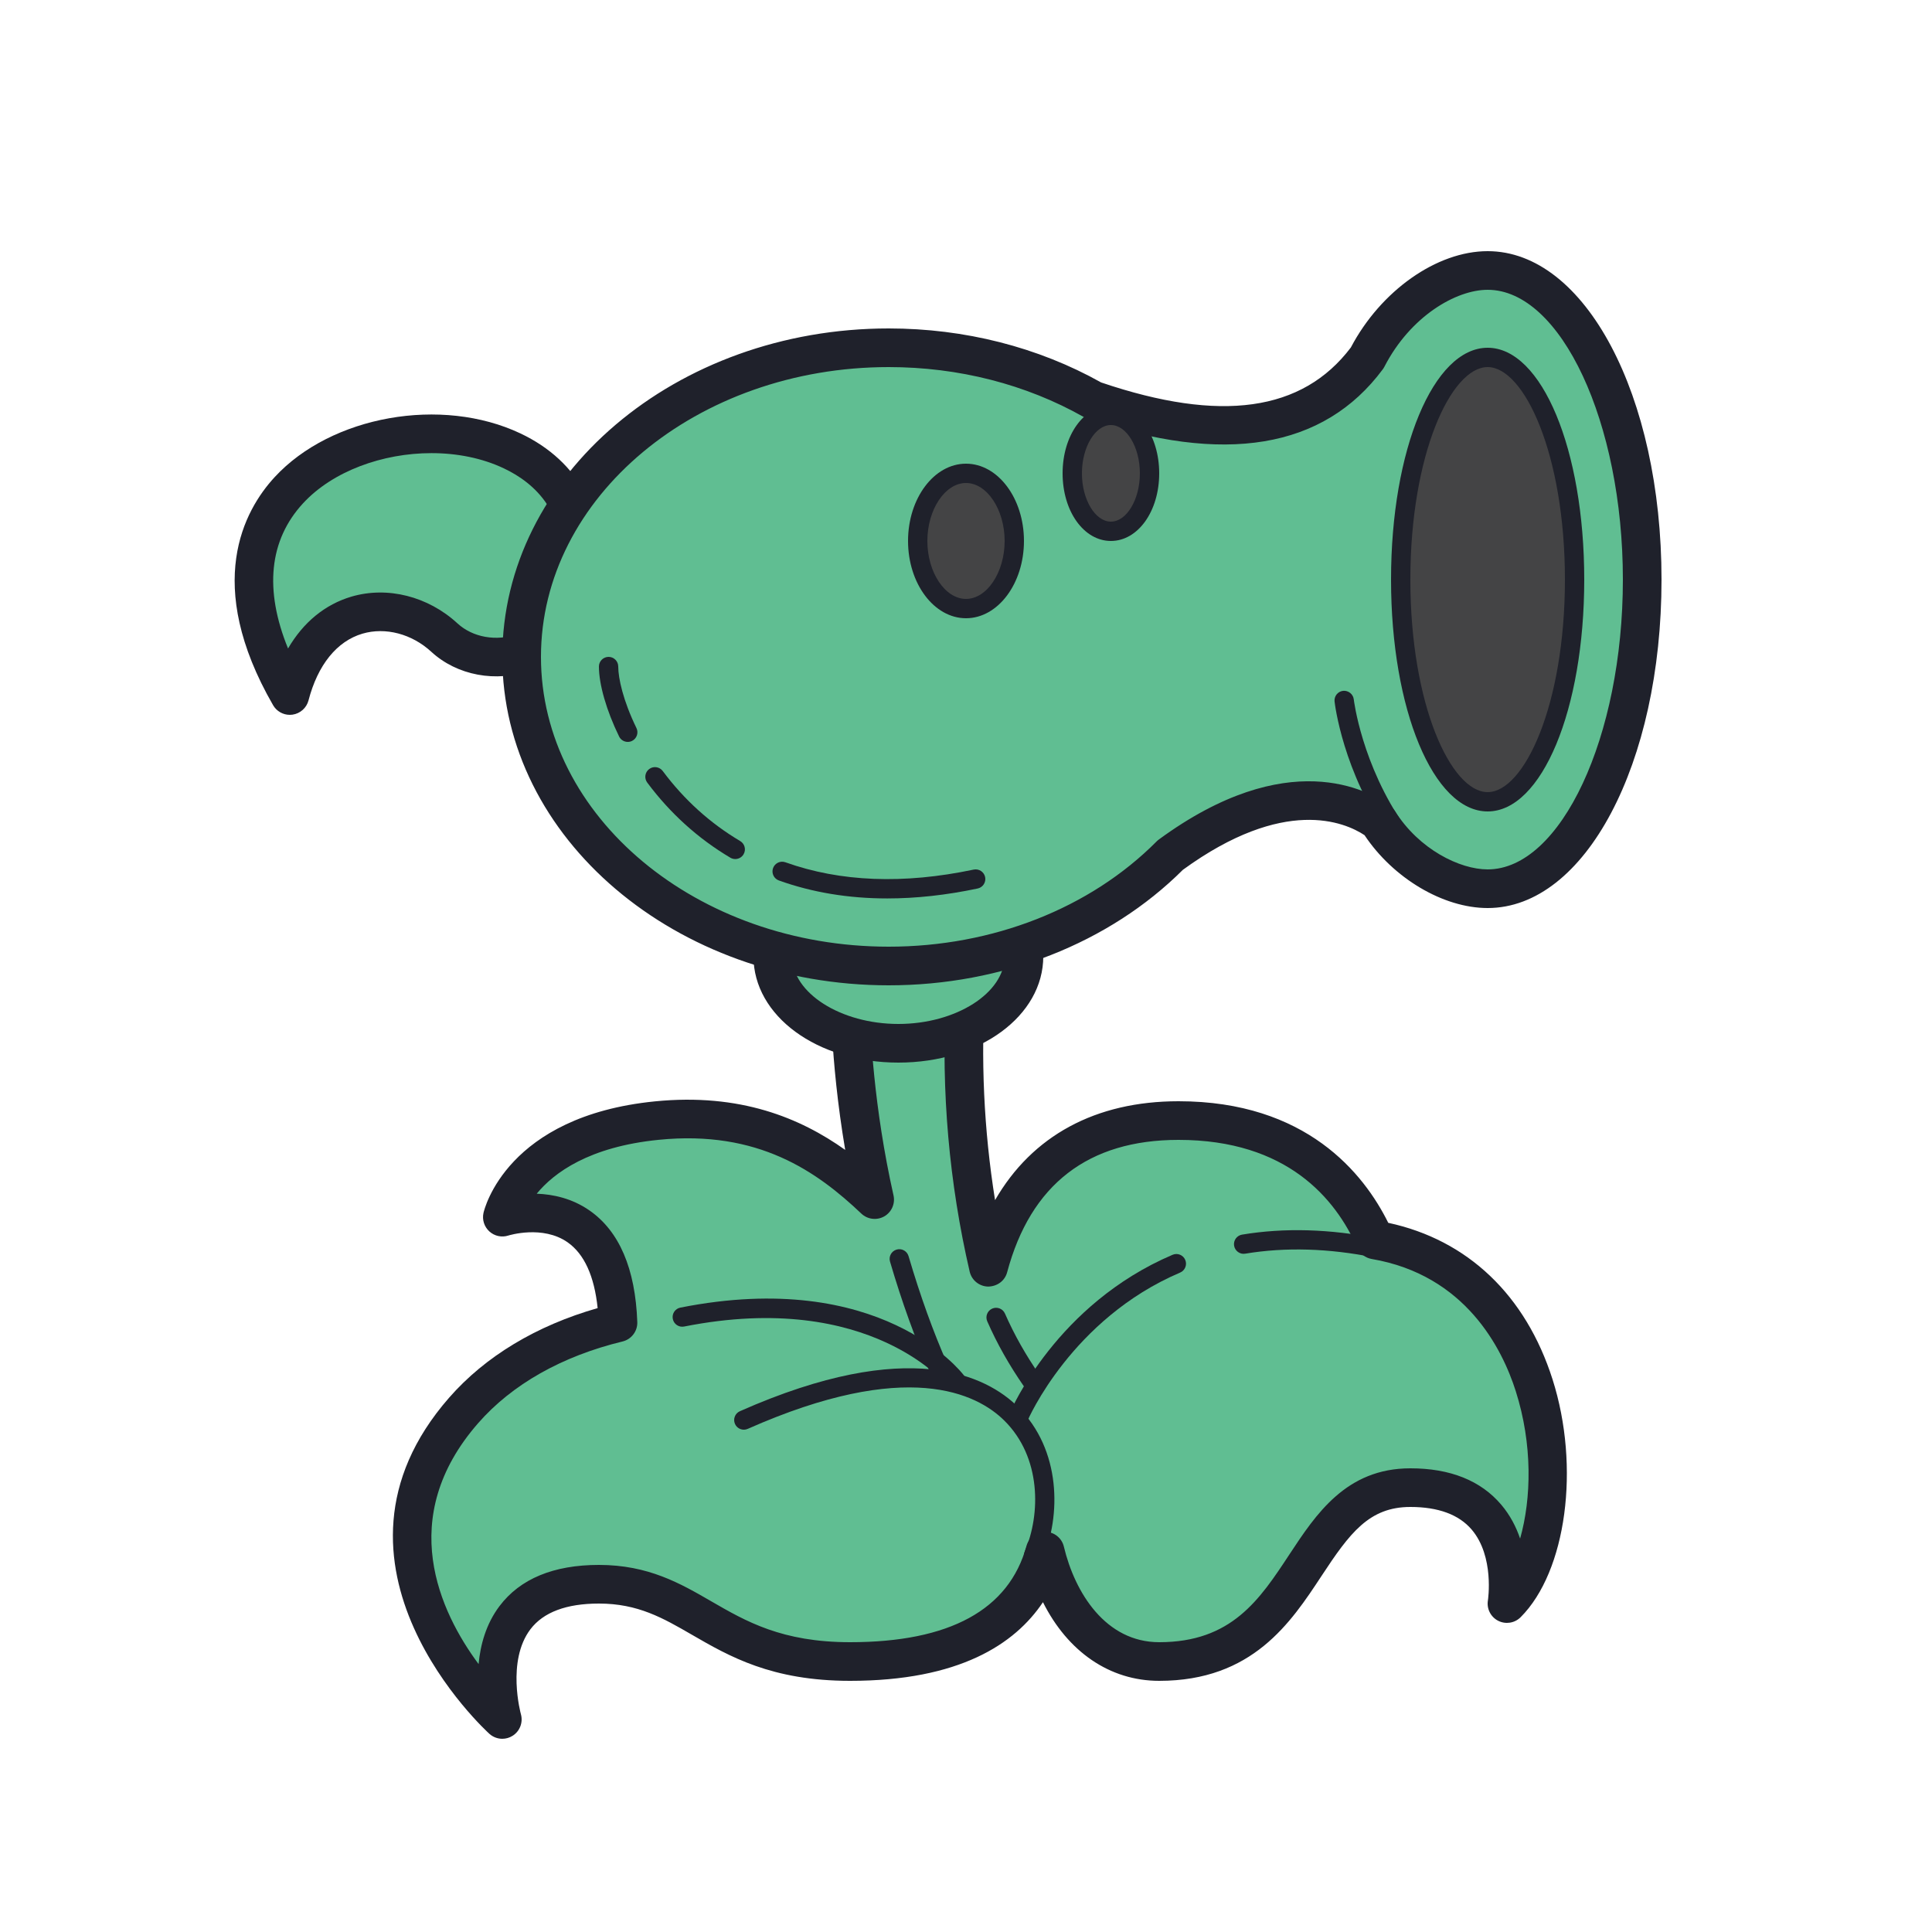 <svg xmlns="http://www.w3.org/2000/svg"  viewBox="0 0 100 100" width="400px" height="400px" baseProfile="basic"><path fill="#60be92" d="M71.167,64.179C70.002,61.539,67.272,58,61,58c-6.065,0-8.782,3.649-9.836,7.593 C50.245,61.622,49.622,56.669,50,51c-3-1-6,0-6,0s-0.108,4.956,1.271,11.09C42.798,59.744,39.521,57.448,34,58 c-7.036,0.704-8,5-8,5s5.721-1.903,5.987,5.463C28.843,69.224,26.018,70.693,24,73c-7,8,2,16,2,16s-2-7,5-7c5,0,6,4,13,4 c6.781,0,9.296-2.813,10.093-5.714C54.87,83.548,56.98,86,60,86c8,0,7-9,13-9s5,6,5,6C81.744,79.256,81.106,65.875,71.167,64.179z"/><path fill="#1f212b" d="M25.999,89.999c-0.238,0-0.475-0.085-0.663-0.252c-0.097-0.086-9.654-8.759-2.088-17.405 c1.869-2.136,4.514-3.729,7.686-4.635c-0.172-1.658-0.693-2.801-1.554-3.405c-1.292-0.906-3.052-0.356-3.069-0.351 c-0.339,0.11-0.717,0.03-0.982-0.213c-0.265-0.242-0.382-0.606-0.304-0.956c0.045-0.204,1.21-5.01,8.876-5.776 c4.407-0.438,7.523,0.86,9.847,2.513c-0.815-4.818-0.751-8.365-0.747-8.54c0.01-0.422,0.283-0.793,0.684-0.927 c0.136-0.045,3.352-1.095,6.633,0c0.432,0.144,0.712,0.561,0.682,1.015c-0.248,3.716-0.078,7.42,0.504,11.051 C53.422,58.792,56.698,57,61,57c6.61,0,9.593,3.742,10.856,6.293c4.106,0.882,7.115,3.742,8.504,8.105 c1.443,4.532,0.717,9.938-1.653,12.309c-0.309,0.309-0.779,0.38-1.165,0.183c-0.386-0.199-0.6-0.625-0.528-1.054 c0.003-0.02,0.347-2.274-0.841-3.666C75.511,78.394,74.443,78,73,78c-2.138,0-3.139,1.355-4.595,3.566 C66.811,83.987,64.826,87,60,87c-2.566,0-4.734-1.511-6.017-4.071C52.53,85.103,49.645,87,44,87c-4.062,0-6.253-1.268-8.187-2.386 C34.315,83.748,33.021,83,31,83c-1.683,0-2.876,0.448-3.546,1.331c-1.244,1.641-0.5,4.369-0.492,4.396 c0.12,0.428-0.056,0.884-0.433,1.119C26.366,89.949,26.182,89.999,25.999,89.999z M27.78,61.786c0.844,0.031,1.83,0.24,2.729,0.865 c1.544,1.072,2.377,3.015,2.477,5.776c0.018,0.475-0.302,0.896-0.764,1.008c-3.133,0.759-5.716,2.219-7.47,4.224 c-4.288,4.901-1.979,9.78,0.02,12.474c0.092-0.996,0.385-2.077,1.081-3C26.92,81.718,28.652,81,31,81 c2.559,0,4.214,0.957,5.814,1.883C38.614,83.924,40.475,85,44,85c5.149,0,8.221-1.675,9.129-4.979 c0.119-0.435,0.515-0.735,0.964-0.735c0.006,0,0.012,0,0.017,0c0.457,0.008,0.851,0.324,0.956,0.769C55.636,82.445,57.23,85,60,85 c3.748,0,5.199-2.202,6.734-4.534C68.113,78.373,69.677,76,73,76c2.062,0,3.646,0.634,4.706,1.885 c0.46,0.544,0.77,1.149,0.975,1.752c0.588-2.079,0.65-4.88-0.226-7.632c-0.7-2.199-2.6-6.012-7.456-6.84 c-0.331-0.057-0.611-0.275-0.747-0.582C69.128,62.036,66.61,59,61,59c-4.671,0-7.655,2.305-8.87,6.851 c-0.118,0.444-0.509,0.732-0.982,0.742c-0.459-0.008-0.854-0.327-0.958-0.774c-1.062-4.586-1.478-9.316-1.235-14.07 c-1.583-0.348-3.104-0.147-3.95,0.028c0.03,1.593,0.217,5.53,1.243,10.095c0.097,0.429-0.099,0.872-0.481,1.089 c-0.383,0.216-0.864,0.158-1.183-0.144c-2.296-2.179-5.338-4.337-10.483-3.821C30.483,59.356,28.669,60.705,27.78,61.786z"/><path fill="#60be92" d="M30,30c1.702-12.132-23.793-9.264-15,6c1.277-4.915,5.56-5.247,8-3 C25.149,34.979,29.427,34.083,30,30z"/><path fill="#1f212b" d="M15,37c-0.354,0-0.686-0.188-0.866-0.501c-3.615-6.275-1.5-10.089,0.083-11.804 c2.933-3.179,8.64-4.193,12.723-2.26c3.059,1.449,4.536,4.256,4.052,7.704c-0.31,2.208-1.592,3.871-3.518,4.56 c-1.794,0.642-3.817,0.265-5.15-0.963c-1.008-0.928-2.372-1.287-3.563-0.938c-1.323,0.389-2.314,1.616-2.792,3.453 c-0.102,0.393-0.432,0.685-0.834,0.74C15.089,36.997,15.044,37,15,37z M22.331,23.454c-2.524,0-5.106,0.93-6.646,2.598 c-1.757,1.905-2.015,4.476-0.776,7.514c0.786-1.352,1.91-2.28,3.285-2.686c1.86-0.545,3.96-0.017,5.483,1.385 c0.793,0.73,2.017,0.946,3.122,0.552c0.707-0.253,1.933-0.973,2.211-2.955l0,0c0.46-3.28-1.338-4.865-2.927-5.618 C24.953,23.708,23.65,23.454,22.331,23.454z"/><ellipse cx="46.5" cy="49.5" fill="#60be92" rx="6.5" ry="4.5"/><path fill="#1f212b" d="M46.5,55c-4.206,0-7.5-2.416-7.5-5.5s3.294-5.5,7.5-5.5s7.5,2.416,7.5,5.5S50.706,55,46.5,55z M46.5,46c-2.981,0-5.5,1.603-5.5,3.5s2.519,3.5,5.5,3.5s5.5-1.603,5.5-3.5S49.481,46,46.5,46z"/><path fill="#60be92" d="M77,14c-2.165,0-4.79,1.727-6.23,4.52c-3.716,5.005-10.106,3.588-14.187,2.192 C53.558,19,49.918,18,46,18c-10.493,0-19,7.163-19,16s8.507,16,19,16c5.855,0,11.087-2.233,14.572-5.74 c5.95-4.362,9.647-2.577,10.789-1.741C72.728,44.693,75.119,46,77,46c4.418,0,8-7.163,8-16S81.418,14,77,14z"/><path fill="#1f212b" d="M46,51c-11.028,0-20-7.626-20-17s8.972-17,20-17c3.928,0,7.727,0.966,10.993,2.795 c6.19,2.1,10.42,1.505,12.927-1.81C71.468,15.046,74.368,13,77,13c5.047,0,9,7.467,9,17s-3.953,17-9,17 c-2.297,0-4.889-1.542-6.372-3.772c-1.021-0.674-4.154-2.025-9.403,1.794C57.415,48.822,51.87,51,46,51z M46,19 c-9.925,0-18,6.729-18,15s8.075,15,18,15c5.371,0,10.424-1.985,13.863-5.445c0.036-0.037,0.076-0.071,0.118-0.102 c6.656-4.88,10.846-2.564,11.971-1.74c0.103,0.075,0.188,0.168,0.256,0.274C73.451,43.965,75.56,45,77,45c3.794,0,7-6.869,7-15 s-3.206-15-7-15c-1.635,0-3.995,1.366-5.342,3.978c-0.024,0.048-0.054,0.094-0.086,0.138c-3.058,4.118-8.211,4.97-15.312,2.542 c-0.059-0.02-0.115-0.045-0.169-0.076C53.105,19.893,49.616,19,46,19z"/><ellipse cx="50" cy="28" fill="#444445" rx="2.5" ry="3.5"/><path fill="#1f212b" d="M50,32c-1.654,0-3-1.794-3-4s1.346-4,3-4s3,1.794,3,4S51.654,32,50,32z M50,25c-1.084,0-2,1.374-2,3 s0.916,3,2,3s2-1.374,2-3S51.084,25,50,25z"/><ellipse cx="57.5" cy="24.5" fill="#444445" rx="2" ry="3"/><path fill="#1f212b" d="M57.5,28c-1.402,0-2.5-1.538-2.5-3.5s1.098-3.5,2.5-3.5s2.5,1.538,2.5,3.5S58.902,28,57.5,28z M57.5,22c-0.813,0-1.5,1.145-1.5,2.5s0.687,2.5,1.5,2.5s1.5-1.145,1.5-2.5S58.313,22,57.5,22z"/><ellipse cx="77" cy="30" fill="#444445" rx="4.5" ry="11.5"/><path fill="#1f212b" d="M77,42c-2.804,0-5-5.271-5-12s2.196-12,5-12s5,5.271,5,12S79.804,42,77,42z M77,19 c-1.892,0-4,4.518-4,11s2.108,11,4,11s4-4.518,4-11S78.892,19,77,19z"/><path fill="#1f212b" d="M53.5,81c-0.066,0-0.134-0.013-0.198-0.041c-0.253-0.109-0.37-0.403-0.261-0.657 c0.833-1.933,0.858-4.877-1.057-6.772c-1.422-1.408-5.039-3.224-13.282,0.428c-0.249,0.111-0.547,0-0.659-0.255 c-0.112-0.252,0.002-0.548,0.255-0.659c8.786-3.893,12.786-1.812,14.391-0.225c2.247,2.226,2.234,5.645,1.271,7.88 C53.878,80.887,53.693,81,53.5,81z"/><path fill="#1f212b" d="M49.5,71.999c-0.15,0-0.3-0.067-0.397-0.196c-0.04-0.05-4.003-5.062-13.691-3.142 c-0.271,0.055-0.534-0.122-0.588-0.393s0.122-0.534,0.394-0.587c10.334-2.048,14.51,3.291,14.682,3.518 c0.167,0.22,0.123,0.532-0.096,0.699C49.712,71.966,49.605,71.999,49.5,71.999z"/><path fill="#1f212b" d="M71.235,65.096c-0.033,0-0.066-0.003-0.1-0.01c-2.361-0.476-4.609-0.541-6.683-0.196 c-0.267,0.049-0.529-0.139-0.575-0.411c-0.045-0.272,0.139-0.53,0.411-0.575c2.191-0.365,4.562-0.296,7.044,0.202 c0.271,0.054,0.446,0.318,0.392,0.589C71.677,64.932,71.468,65.096,71.235,65.096z"/><g><path fill="#1f212b" d="M52.724,73.841c-0.065,0-0.131-0.013-0.194-0.039c-0.255-0.107-0.374-0.401-0.267-0.655 c0.097-0.229,2.44-5.647,8.429-8.199c0.255-0.109,0.548,0.01,0.656,0.264c0.108,0.254-0.01,0.547-0.264,0.656 c-5.62,2.395-7.878,7.615-7.899,7.667C53.104,73.727,52.918,73.841,52.724,73.841z"/></g><g><path fill="#1f212b" d="M48.574,71.287c-0.191,0-0.375-0.111-0.457-0.298c-0.747-1.688-1.437-3.603-2.05-5.689 c-0.078-0.265,0.073-0.543,0.339-0.621c0.263-0.08,0.543,0.074,0.62,0.338c0.602,2.045,1.276,3.918,2.005,5.567 c0.112,0.252-0.002,0.548-0.255,0.66C48.711,71.273,48.642,71.287,48.574,71.287z"/></g><g><path fill="#1f212b" d="M53.409,71.974c-0.158,0-0.313-0.075-0.411-0.215c-0.769-1.11-1.39-2.211-1.898-3.367 c-0.111-0.252,0.004-0.547,0.257-0.659c0.253-0.11,0.547,0.003,0.659,0.256c0.481,1.096,1.072,2.142,1.805,3.2 c0.157,0.227,0.101,0.539-0.126,0.696C53.607,71.945,53.508,71.974,53.409,71.974z"/></g><g><path fill="#1f212b" d="M72.319,43.585c-0.157,0-0.312-0.075-0.41-0.214c-2.407-3.447-2.815-6.915-2.832-7.061 c-0.03-0.274,0.167-0.521,0.441-0.552c0.271-0.027,0.521,0.167,0.553,0.441c0.004,0.033,0.402,3.369,2.658,6.599 c0.158,0.226,0.103,0.538-0.124,0.696C72.519,43.556,72.419,43.585,72.319,43.585z"/></g><g><path fill="#1f212b" d="M45.927,46.503c-2.005,0-3.882-0.31-5.612-0.93c-0.26-0.093-0.395-0.379-0.302-0.639 c0.094-0.26,0.38-0.396,0.64-0.302c2.84,1.017,6.118,1.144,9.744,0.378c0.269-0.056,0.535,0.114,0.593,0.386 c0.057,0.271-0.116,0.536-0.386,0.593C48.979,46.332,47.417,46.503,45.927,46.503z"/></g><g><path fill="#1f212b" d="M38.057,44.464c-0.087,0-0.175-0.022-0.255-0.07c-1.669-0.989-3.116-2.297-4.302-3.889 c-0.165-0.222-0.119-0.535,0.103-0.7c0.22-0.165,0.533-0.12,0.7,0.102c1.105,1.485,2.454,2.705,4.009,3.626 c0.237,0.141,0.316,0.448,0.175,0.685C38.394,44.376,38.227,44.464,38.057,44.464z"/></g><g><path fill="#1f212b" d="M32.493,38.401c-0.185,0-0.363-0.103-0.449-0.281C31.39,36.779,31,35.425,31,34.5 c0-0.276,0.224-0.5,0.5-0.5s0.5,0.224,0.5,0.5c0,0.603,0.248,1.755,0.942,3.183c0.121,0.248,0.018,0.547-0.23,0.668 C32.642,38.385,32.567,38.401,32.493,38.401z"/></g></svg>